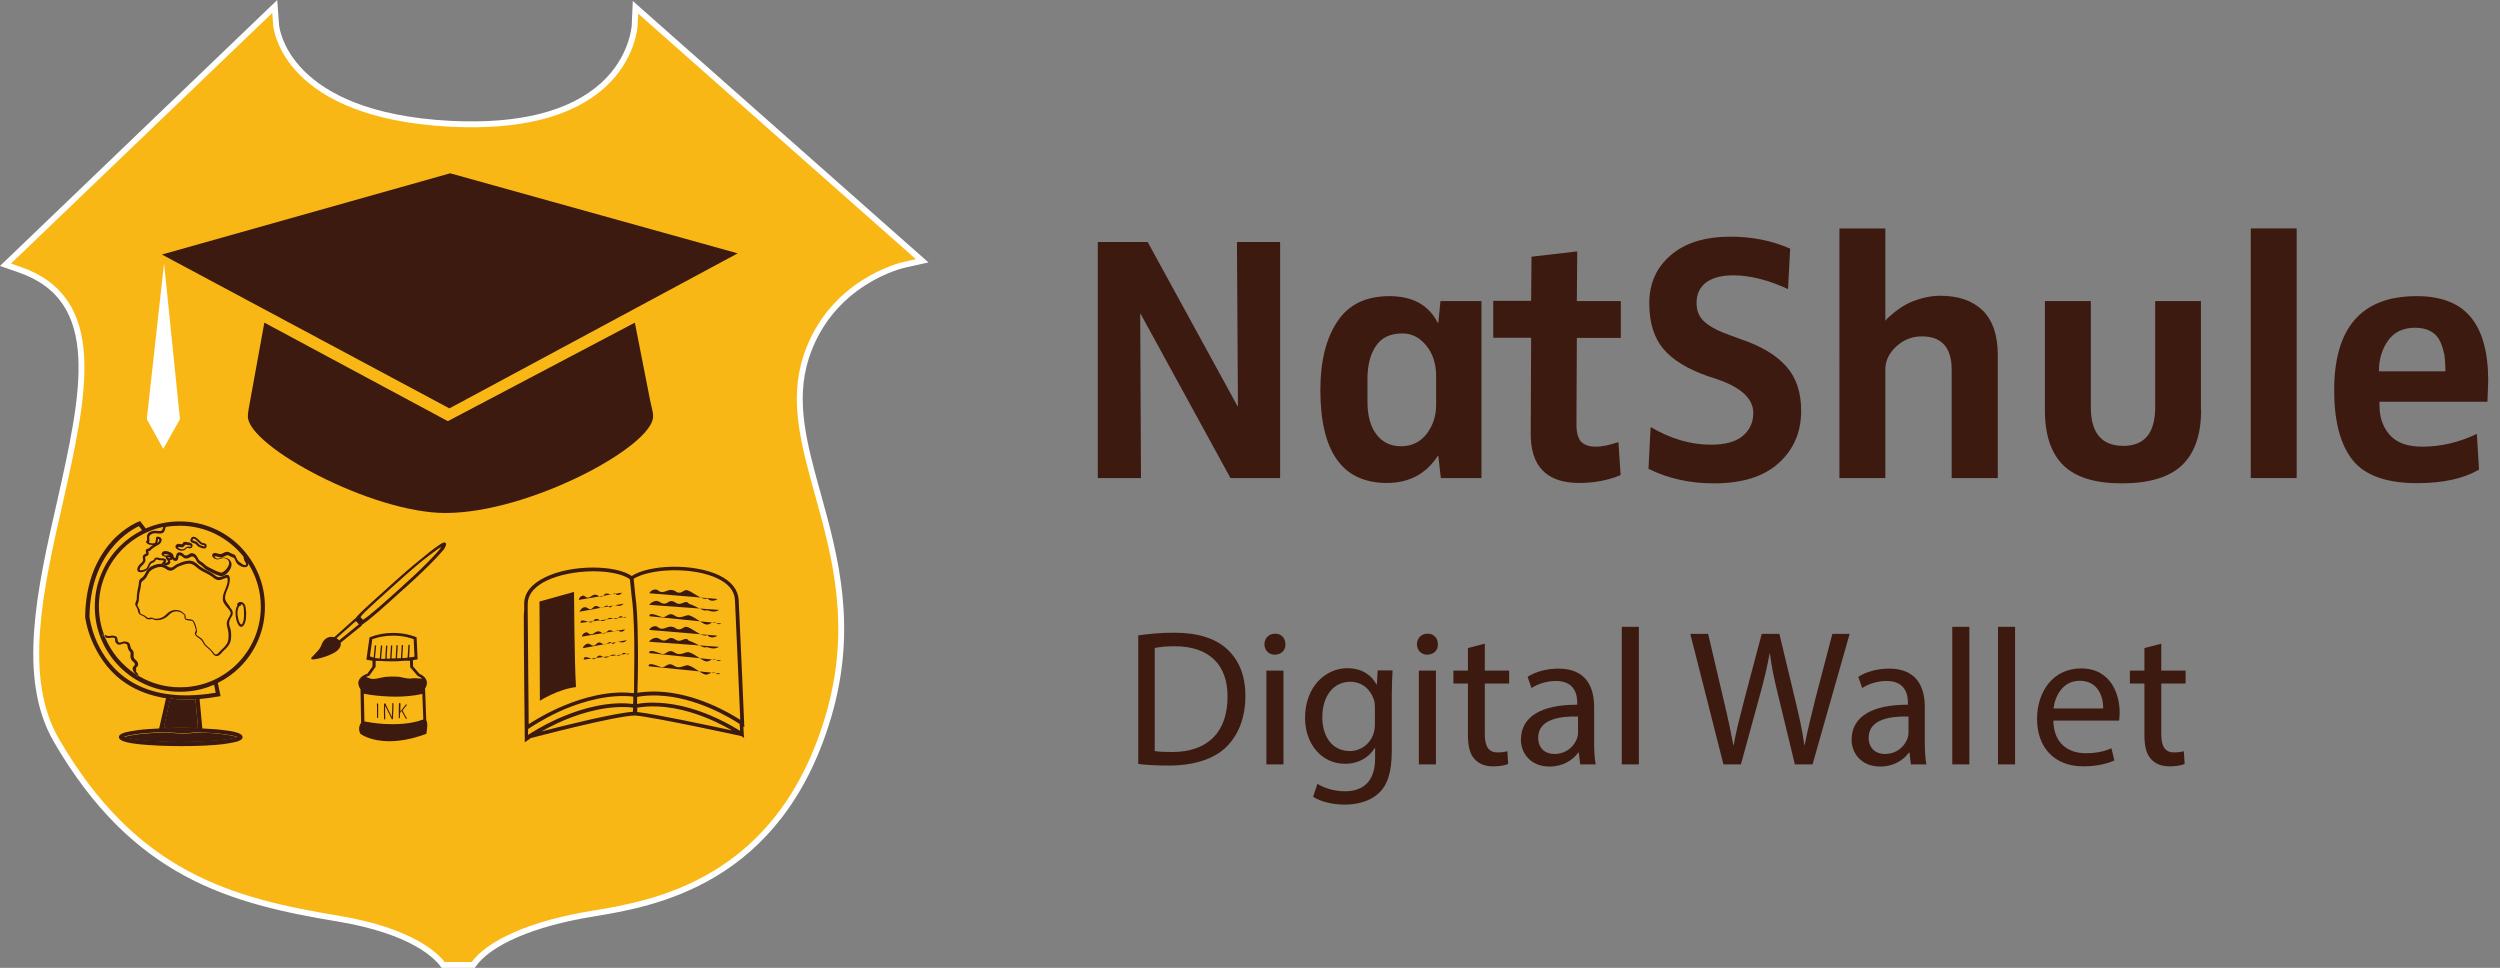 <?xml version="1.0" encoding="utf-8"?>
<!-- Generator: Adobe Illustrator 26.0.0, SVG Export Plug-In . SVG Version: 6.00 Build 0)  -->
<svg version="1.1" id="Layer_1" xmlns="http://www.w3.org/2000/svg" xmlns:xlink="http://www.w3.org/1999/xlink" x="0px" y="0px"
	 viewBox="0 0 1273.9 493.2" style="enable-background:new 0 0 1273.9 493.2;" xml:space="preserve">
<rect x="0" y="0" width="1273.9" height="493.2" fill="#808080" stroke="none"/>
<style type="text/css">
	.st0{fill:#F9B715;stroke:#FFFFFF;stroke-width:3;stroke-miterlimit:10;}
	.st1{fill:#3D1A0F;}
	.st2{fill:#FFFFFF;}
</style>
<path class="st0" d="M410.7,182.2c-7.1,22.2-1,44.3,6.1,69.8c8.8,31.7,18.7,67.7,5.3,113.1c-25.1,84.8-89.4,95.4-120.3,100.5
	c-30.3,4.9-52.6,14.6-60.7,26.1h-15.3c-3.1-4.3-15.2-17.2-53.4-23.6c-55.1-9.1-103.9-22.3-143.7-90.9c-18.5-31.9-8.2-77.3,1.8-121.1
	C43,200.4,53.9,152.4,9.7,137.3l-6.9-2.4L140,3.3l0.7,9.5c0.2,1.8,4.8,46,89.1,50.3c35.1,1.7,61.1-4.9,77.5-19.7
	c15.2-13.8,16.1-30.3,16.1-30.4l0.4-9.3l7,6.2l139.1,123l-8.5,1.9C459.8,135,423.1,143.6,410.7,182.2z"/>
<g>
	<g id="XMLID_26_">
		<path id="XMLID_940_" class="st1" d="M227.1,276.7c-0.1-0.1-0.2-0.1-0.3-0.2c-0.1,0-0.2-0.1-0.3-0.1c-0.4,0-1,0.1-2.7,1.3
			c-1.4,0.9-3.1,2.2-5.3,3.9c-4.4,3.5-10.1,8.2-15.9,13.4c-1.6,1.5-3.2,2.9-4.8,4.3l-0.3,0.3c-4.7,4.2-8.8,7.9-11.7,10.6
			c-3.3,3.1-4.3,4.3-4.6,4.9c-0.2,0-0.3,0.1-0.4,0.2l-10.5,9.4c-0.4-0.1-0.9-0.2-1.3-0.2c-2.2,0-4,1.3-4.9,3.4l-0.1,0.3
			c-1,2.3-1,2.3-3.3,4.8c-0.5,0.5-1.1,1.1-1.8,1.9c-0.1,0.1-0.4,0.3-0.3,0.7c0.1,0.4,0.6,0.4,0.9,0.4h0c2.3,0,10-2.1,12.7-4.8
			c1.2-1.2,1.7-2.5,1.4-3.7l10.6-8.6c0.2-0.2,0.3-0.4,0.3-0.6c3.6-2.2,11.9-9.7,20.7-17.7l1.6-1.4c5.9-5.3,11.3-10.5,15.2-14.6
			c1.9-2,3.3-3.6,4.3-4.8C227.3,278,227.6,277.2,227.1,276.7L227.1,276.7z M182.9,318.1l-10.1,8.2c-0.3-0.4-0.8-0.8-1.3-1.1l9.8-8.7
			c0.1,0.1,0.3,0.2,0.5,0.4C182,317.3,182.6,317.8,182.9,318.1L182.9,318.1z M185,315.8l-1.3-1.3c0.1-0.2,0.4-0.5,0.8-1.1
			c0.7-0.8,1.8-1.9,3.2-3.2c2.8-2.6,6.6-6.1,11.1-10.1l0.1-0.1c1.6-1.4,3.2-2.8,4.8-4.3c5.4-4.9,10.7-9.4,14.9-12.6
			c3.8-2.9,5.5-4,6.3-4.4c-0.5,0.8-1.7,2.4-5,5.8c-3.6,3.8-8.6,8.6-14.1,13.5l-1.5,1.4C196.2,306.7,188.4,313.7,185,315.8L185,315.8
			z"/>
		<g id="XMLID_901_">
			<g>
				<path id="XMLID_00000032626091454251493390000008476338521537985448_" class="st1" d="M131.6,292.3c2.3,5.4,3.4,11,3.4,16.9
					s-1.1,11.5-3.4,16.9c-2.2,5.2-5.3,9.8-9.3,13.8c-3.3,3.3-7.1,6-11.3,8.1l1.4,6.7l-1.1,0.2c-3.3,0.6-6.5,1-9.6,1.3l1.4,15
					c3.9,0.2,7.5,0.4,10.6,0.8c2.8,0.3,5.1,0.7,6.7,1.2c0.9,0.2,1.5,0.5,2,0.8c0.8,0.4,1.2,1,1.2,1.6c0,0.7-0.4,1.2-1.2,1.6
					c-0.5,0.3-1.1,0.5-2,0.8c-1.6,0.4-3.8,0.8-6.7,1.2c-5.8,0.7-13.5,1-21.6,1c-8.2,0-15.8-0.4-21.6-1c-2.8-0.3-5.1-0.7-6.7-1.2
					c-0.9-0.2-1.5-0.5-2-0.8c-0.8-0.4-1.2-1-1.2-1.6c0-0.7,0.4-1.2,1.2-1.6c0.5-0.3,1.1-0.5,2-0.8c1.6-0.4,3.8-0.8,6.7-1.2
					c3.1-0.4,6.7-0.6,10.6-0.8l3.5-15.4c-0.9-0.1-1.9-0.3-2.8-0.5c-7.4-1.5-14-4.3-19.6-8.5c-3.8-2.8-7.1-6.3-9.9-10.3
					c-2.2-3.2-4.1-6.7-5.7-10.5c-2.6-6.4-3.1-11.3-3.2-11.5l0-0.1l0-0.1c0.1-8.7,1.6-16.7,4.4-23.7c2.3-5.6,5.4-10.6,9.3-14.9
					c3.5-3.8,7-6.3,9.3-7.7c2.5-1.5,4.2-2.2,4.3-2.2l0.7-0.3l2.9,3.8c0.1-0.1,0.2-0.1,0.4-0.2c5.4-2.3,11-3.4,16.9-3.4
					s11.5,1.1,16.9,3.4c5.2,2.2,9.8,5.3,13.8,9.3C126.3,282.5,129.4,287.1,131.6,292.3L131.6,292.3z M132.9,309.2
					c0-8.2-2.4-15.8-6.5-22.2c0.1,0.5,0.1,0.9-0.1,1.3c-0.3,0.4-0.9,0.9-2.1,0.7c-0.8-0.1-1.6-0.5-1.9-0.7c-1.4-0.7-2.1-1.8-2.6-3.2
					c-0.2-0.4-0.3-0.7-0.4-0.8c-0.1-0.1-0.2-0.1-0.5-0.2c-0.2,0-0.3-0.1-0.6-0.2c-0.4-0.1-0.7-0.3-1-0.5c-0.5-0.3-0.9-0.5-1.3-0.5
					c-0.4,0-0.9,0.3-1.4,0.5c-0.4,0.2-0.9,0.4-1.3,0.6c-0.7,0.2-1.5-0.1-2.2-0.3c-0.6-0.2-1.2-0.3-1.5-0.2c-0.1,0-0.1,0.1-0.2,0.1
					c0,0.2,0.4,0.6,0.9,0.9c0.7,0.3,1.3,0.1,2-0.1c0.2-0.1,0.5-0.2,0.7-0.2c0.1,0,0.1,0,0.2,0c1.3-0.3,2.8,0.1,3.8,1
					c0.9,0.8,1.3,2,1,3.2c-0.3,1.6-1.7,3.6-3.3,4.6c-0.7,0.4-1.3,0.6-1.9,0.6c-0.2,0-0.4,0-0.6-0.1c-1.8-0.5-3.7-1.5-5.5-2.4
					c-0.4-0.2-0.8-0.4-1.1-0.6c-0.8-0.4-1.3-0.9-1.8-1.4c-0.3-0.3-0.6-0.6-1-0.9c-0.2-0.2-0.4-0.3-0.6-0.4c-0.7-0.4-1.3-0.8-1.8-1.7
					c-0.1-0.2-0.2-0.4-0.3-0.6c-0.4-0.8-0.8-1.5-1.5-1.8c-0.7-0.3-1-0.1-1.5,0.2c-0.2,0.1-0.5,0.3-0.8,0.4c-0.5,0.2-1,0.3-1.4,0.3
					c-0.8,0-1.3-0.4-1.9-0.9c-0.1-0.1-0.2-0.2-0.3-0.3c-0.4-0.3-0.9-0.5-1.2-0.4c-0.1,0-0.3,0.1-0.4,0.4c0,0.1-0.1,0.4-0.1,0.6
					c-0.1,0.6-0.2,1.3-0.8,1.7c-0.4,0.2-0.8,0.2-1.4,0c-0.5-0.2-0.8-0.5-0.9-0.9c-0.1,0.2-0.2,0.4-0.4,0.5c-0.3,0.2-0.6,0.2-1,0.1
					c0.3,0.4,0.6,0.9,0.3,1.5c-0.2,0.5-0.8,0.9-1.6,1.1c-0.2,0.1-0.5,0.1-0.8,0.1c-0.2-0.1-0.4-0.2-0.6-0.3c-0.3-0.1-0.6-0.2-1-0.3
					l-0.3-0.3l0.3-0.4c0.1-0.1,0.2-0.2,0.2-0.3c0.6-0.6,0.6-0.7,0.4-0.9c-0.2-0.1-0.8-0.1-1.1-0.1c-0.3,0-0.5,0-0.7,0
					c-0.3-0.1-0.6-0.1-0.9-0.2c-0.6-0.2-0.9-0.3-1.2-0.1c0,0-0.1,0.2-0.1,0.2c-0.1,0.2-0.2,0.5-0.4,0.7c-0.3,0.3-0.7,0.4-1,0.6
					c-0.2,0.1-0.3,0.1-0.5,0.2c-0.7,0.4-0.9,1-1.2,1.6c-0.1,0.3-0.3,0.7-0.5,1.1c-0.1,0.1-0.2,0.2-0.3,0.3c-0.2,0.2-0.3,0.4-0.5,0.6
					c-0.1,0.1-0.2,0.1-0.3,0.2c-0.7,0.4-2.9,1.4-4.1,0.6c-0.3-0.2-0.7-0.6-0.5-1.6c0.2-1.2,1-1.9,1.7-2.6c0.8-0.7,1.3-1.2,1.2-2
					c0-0.3-0.1-0.5-0.1-0.7c-0.2-0.9-0.1-1.3,0.9-2c0.2-0.2,0.4-0.2,0.6-0.3c0,0,0.1,0,0.1,0c0,0,0-0.1,0.1-0.2
					c0-0.1-0.1-0.3-0.1-0.5c-0.1-0.3-0.2-0.6-0.1-1c0.2-0.6,0.7-0.8,1.1-0.8c0.1,0,0.2-0.1,0.3-0.1c0.1-0.1,0.2-0.1,0.3-0.2
					c0.1-0.1,0.2-0.2,0.3-0.3c0.5-0.5,1.1-0.9,1.7-1.3c-1.3,0.1-3.1-0.3-3.5-1.4l-0.2-0.5l0.5-0.2c0.2-0.1,0.1-0.9,0.1-1.3
					c0-0.6-0.1-1.2,0.1-1.7c0.4-1.1,1.5-1.8,3-2.1c0.6-0.1,1.3,0,2,0c0.9,0.1,1.8,0.2,2.3-0.1c0.4-0.2,0.6-0.9,0.8-1.5
					c0-0.1,0.1-0.2,0.1-0.4c-18.7,3.9-32.8,20.5-32.8,40.4c0,5.1,0.9,10,2.6,14.5c-0.3,0-0.6,0-0.9,0.1l0.3,1c0.4-0.1,0.6,0,1,0.2
					c0,0,0,0,0.1,0c3.2,7.7,8.7,14.3,15.6,18.8c0.2,0.4,0.4,0.7,0.4,1.3l1.1,0c0-0.1,0-0.3,0-0.4c6.2,3.7,13.3,5.8,21,5.8
					C114.4,350.4,132.9,331.9,132.9,309.2L132.9,309.2z M125.4,287.7c0.2-0.3-0.3-1.1-0.6-1.6c-0.2-0.3-0.4-0.7-0.4-0.9
					c-0.2-0.5-0.3-1-0.3-1.5c-7.6-9.6-19.3-15.8-32.4-15.8c-2.5,0-4.9,0.2-7.2,0.6c-0.1,0.3-0.2,0.6-0.3,0.9
					c-0.2,0.8-0.5,1.8-1.3,2.2c-0.8,0.4-1.9,0.3-2.9,0.2c-0.7-0.1-1.3-0.1-1.7,0c-0.5,0.1-1.7,0.4-2.2,1.5c-0.1,0.2-0.1,0.8,0,1.2
					c0,0.6,0.1,1.4-0.2,1.9c0.2,0.1,0.5,0.3,1,0.4c0.8,0.2,1.4,0.1,1.7,0c0.6-0.2,0.7-0.7,0.8-1.6c0-0.4,0.1-0.8,0.2-1.3l0.1-0.3
					l0.3-0.1c0.8-0.1,1.5,0.1,2,0.6c0.4,0.5,0.5,1.2,0.2,1.9c-0.4,1-1.3,1.5-2,1.9c-0.2,0.1-0.4,0.2-0.6,0.3c-1,0.6-1.7,1.1-2.4,1.7
					c-0.1,0.1-0.1,0.1-0.2,0.2c-0.1,0.1-0.2,0.3-0.5,0.5c-0.2,0.2-0.5,0.2-0.7,0.3c-0.2,0-0.2,0.1-0.3,0.1c0,0.1,0.1,0.2,0.1,0.3
					c0.1,0.3,0.3,0.7,0.1,1.1c-0.2,0.6-0.5,0.8-0.9,0.9c-0.1,0-0.2,0.1-0.3,0.1c-0.4,0.2-0.5,0.4-0.5,0.4c0,0.1,0,0.3,0,0.5
					c0,0.2,0.1,0.5,0.1,0.8c0.1,1.4-0.8,2.2-1.5,2.9c-0.6,0.6-1.2,1.1-1.4,2c-0.1,0.3,0,0.4,0.1,0.5c0.2,0.1,0.6,0.2,1.3,0
					c0.6-0.2,1.3-0.4,1.6-0.6c0.7-0.4,0.9-1,1.2-1.7c0.3-0.7,0.6-1.6,1.6-2.2c0.2-0.1,0.4-0.2,0.6-0.3c0.3-0.1,0.5-0.2,0.7-0.3
					c0,0,0.1-0.2,0.2-0.3c0.1-0.2,0.2-0.5,0.4-0.7c0.7-0.5,1.5-0.3,2.2-0.1c0.3,0.1,0.5,0.2,0.8,0.2c0.1,0,0.3,0,0.5,0
					c0.7,0,1.4,0,1.9,0.4c0.4,0.4,0.5,0.9,0.2,1.4c-0.1,0.2-0.2,0.4-0.4,0.5c0.2,0,0.4,0,0.7-0.1c0.5-0.1,0.7-0.3,0.8-0.5
					c0.1-0.2-0.1-0.4-0.4-0.8c-0.3-0.3-0.6-0.7-0.7-1.1l-0.1-0.6c-0.6-0.1-1.7-0.3-2-1.1c-0.1-0.3-0.1-0.8,0.5-1.4
					c0.7-0.6,2-0.4,2.7-0.2c1,0.3,1.9,0.7,2.3,1.2c0.4,0.4,0.5,0.9,0.6,1.3c0.1,0.5,0.2,0.7,0.4,0.7c0.3,0.1,0.4,0.1,0.5,0.1
					c0.1-0.1,0.2-0.6,0.3-0.9c0-0.3,0.1-0.5,0.2-0.8c0.3-0.7,0.7-1,1.1-1.1c0.8-0.2,1.7,0.2,2.2,0.6c0.1,0.1,0.2,0.2,0.3,0.3
					c0.8,0.7,1,0.9,2.1,0.4c0.3-0.1,0.5-0.2,0.7-0.4c0.6-0.4,1.3-0.8,2.5-0.3c1,0.4,1.5,1.4,2,2.2c0.1,0.2,0.2,0.4,0.3,0.6
					c0.4,0.7,0.8,1,1.5,1.4c0.2,0.1,0.4,0.3,0.6,0.4c0.4,0.3,0.8,0.6,1.1,0.9c0.5,0.4,0.9,0.9,1.6,1.2c0.4,0.2,0.7,0.4,1.1,0.6
					c1.7,0.9,3.6,1.8,5.2,2.3c0.6,0.2,1.3-0.1,1.7-0.4c1.4-0.9,2.6-2.7,2.8-3.9c0.2-0.8-0.1-1.6-0.7-2.2c-0.8-0.7-1.9-1-2.9-0.7
					c-0.2,0.1-0.4,0.1-0.7,0.2c-0.9,0.3-1.7,0.6-2.8,0.1c-0.6-0.3-1.5-1-1.5-1.8c0-0.3,0.1-0.8,0.8-1.1c0.7-0.3,1.4-0.1,2.2,0.2
					c0.6,0.2,1.2,0.3,1.6,0.2c0.3-0.1,0.7-0.3,1.1-0.5c0.6-0.3,1.1-0.6,1.8-0.6c0.8,0,1.4,0.3,1.9,0.6c0.3,0.2,0.6,0.3,0.8,0.4
					c0.2,0.1,0.4,0.1,0.5,0.2c0.9,0.2,1.1,0.4,1.6,1.7c0.5,1.2,1,2.1,2.1,2.6C123.6,287.8,125,288.2,125.4,287.7L125.4,287.7z
					 M120.9,375.5c-1-0.4-3.2-1-8.6-1.6c-3.5-0.4-7.7-0.6-12.2-0.8c-2,0.3-4.3,0.5-6.8,0.5c-1.4,0-2.8-0.1-4.3-0.2
					c-1.5-0.1-2.9-0.2-4-0.4c-4.8,0.1-9.3,0.4-13.1,0.8c-5.3,0.6-7.6,1.2-8.6,1.6c1,0.4,3.2,1,8.6,1.6c5.6,0.6,12.7,0.9,20.2,0.9
					c7.5,0,14.7-0.3,20.2-0.9C117.6,376.5,119.9,375.9,120.9,375.5L120.9,375.5z M109.9,353l-0.8-4.1c-0.2,0.1-0.4,0.2-0.5,0.2
					c-5.3,2.3-11,3.4-16.9,3.4c-5.9,0-11.5-1.1-16.9-3.4c-5.2-2.2-9.8-5.3-13.8-9.3c-4-4-7.1-8.6-9.3-13.8c-2.3-5.4-3.4-11-3.4-16.9
					s1.1-11.5,3.4-16.9c2.2-5.2,5.3-9.8,9.3-13.8c3.4-3.4,7.2-6.1,11.4-8.2l-1.6-2.1c-0.7,0.3-1.8,0.9-3.3,1.8
					c-2.2,1.4-5.5,3.7-8.8,7.4c-5.9,6.4-12.9,18-13.1,37c0.1,0.6,0.7,5.2,3,11c2.3,5.7,6.7,13.7,14.9,19.8
					C74.9,353.6,90.5,356.2,109.9,353L109.9,353z M100.9,370.8l-1.3-14.5c-1.6,0.1-3.3,0.1-4.8,0.1c-2.8,0-5.4-0.1-8-0.4l-3.3,14.8
					c0.4,0.1,1,0.1,1.7,0.2c2.3-0.1,4.6-0.1,7-0.1c2.7,0,5.3,0,7.8,0.1C100.3,371,100.6,370.9,100.9,370.8L100.9,370.8z M86.7,284.3
					c0-0.1,0-0.2,0-0.2c0,0-0.1-0.1-0.4-0.1c-0.3,0-0.6,0-0.9,0.1c-0.1,0-0.1,0-0.2,0c0.2,0,0.3,0.1,0.5,0.2
					c0.2,0.1,0.8,0.2,0.9,0.2C86.7,284.4,86.7,284.4,86.7,284.3L86.7,284.3z M85.3,283c0.4-0.1,0.8-0.1,1.1-0.1
					c-0.3-0.1-0.7-0.3-1.1-0.4c-0.9-0.2-1.5-0.2-1.7,0c-0.1,0.1-0.2,0.2-0.2,0.2c0.1,0.1,0.7,0.4,1.2,0.4
					C84.8,283.1,85,283,85.3,283L85.3,283z M81.1,275.7c0.1-0.3,0.1-0.6,0-0.8c-0.1-0.2-0.4-0.2-0.6-0.3c0,0.2-0.1,0.5-0.1,0.7
					c0,0.5-0.1,1-0.3,1.5C80.5,276.5,80.9,276.1,81.1,275.7z"/>
				<path id="XMLID_00000145055322196427071420000006176237845257389184_" class="st1" d="M125.4,311.5c0.1,1.4,0.2,6.2-1.7,7.6
					c-0.3,0.2-0.5,0.3-0.8,0.3c-0.3,0-0.6-0.1-0.8-0.3c-1.6-1.2-2.6-6.2-1.8-9.1c0.2-0.6,0.4-1.1,0.8-1.5l-0.4-0.1
					c0.2-0.8,0.6-1.4,1.3-1.6c0.8-0.2,1.7,0,2.3,0.7c0.9,0.9,1,2.5,1,3.7C125.4,311.3,125.4,311.4,125.4,311.5L125.4,311.5z
					 M123.1,318.2c1.1-0.8,1.4-4,1.2-6.7c0-0.1,0-0.2,0-0.3c-0.1-1-0.1-2.4-0.7-3c-0.2-0.2-0.4-0.3-0.7-0.4l0,0.7
					c-0.8,0-1.3,0.6-1.6,1.7c-0.4,1.2-0.4,3,0,4.7c0.3,1.8,1,2.9,1.4,3.2C122.9,318.3,123,318.3,123.1,318.2L123.1,318.2z"/>
				<path id="XMLID_00000133509123584701813660000001990109395577217434_" class="st1" d="M112.3,374c5.3,0.6,7.6,1.2,8.6,1.6
					c-1,0.4-3.2,1-8.6,1.6c-5.6,0.6-12.7,0.9-20.2,0.9s-14.7-0.3-20.2-0.9c-5.3-0.6-7.6-1.2-8.6-1.6c1-0.4,3.2-1,8.6-1.6
					c3.7-0.4,8.2-0.7,13.1-0.8c1.1,0.1,2.5,0.3,4,0.4c1.5,0.1,3,0.2,4.3,0.2c2.5,0,4.8-0.2,6.8-0.5
					C104.6,373.3,108.8,373.6,112.3,374L112.3,374z"/>
				<path id="XMLID_00000109727319821865926330000009682403981887722895_" class="st1" d="M117.7,310.1c1.6,2,0.8,3.4,0,4.7
					c-0.3,0.5-0.6,1.1-0.8,1.7c-0.3,1.1-0.1,2.1,0.3,3.2c0.2,0.7,0.4,1.3,0.5,2.1c0.3,2.9,0,5.2-1,6.7c-0.7,1.1-1.7,2.2-2.6,2.9
					c-0.3,0.3-0.6,0.6-0.9,1c-0.4,0.5-0.8,0.9-1.3,1.3c-0.5,0.4-1,0.6-1.5,0.6c-1.1,0-1.8-0.9-2.4-1.8c-0.2-0.3-0.4-0.6-0.6-0.8
					c-0.4-0.5-0.9-0.9-1.4-1.3c-0.8-0.7-1.6-1.4-2.2-2.3c-0.2-0.2-0.3-0.5-0.4-0.7c-0.3-0.6-0.6-1-1.1-1.5c-0.2-0.2-0.6-0.4-0.9-0.7
					c-0.9-0.6-2-1.3-2.1-2.3c-0.1-0.4,0.1-0.8,0.3-1.1c0.1-0.1,0.2-0.3,0.2-0.4c0-0.2-0.1-0.6-0.1-0.9c0-0.1,0-0.2-0.1-0.2
					c-0.2-1-0.5-1.8-0.9-2.7c-0.4-1-0.4-1.1-1.3-1.3c-0.2,0-0.4,0-0.7-0.1c-0.9-0.1-2.1-0.1-2.5-0.9c-0.3-0.5-0.2-0.9-0.2-1.2
					c0-0.3,0.1-0.5-0.2-0.8c-0.5-0.5-1.4-1.2-2-1.4c-0.6-0.2-1.3-0.4-1.9-0.4c-1.4,0-2.7,0.6-4,2c-1.5,1.6-3.7,2.5-5.9,2.5
					c-0.4,0-0.7,0-1.1-0.1c-0.3,0-0.6-0.2-0.8-0.3c-0.2-0.1-0.4-0.2-0.6-0.2c0,0,0,0-0.1,0c-0.2,0-0.4,0.1-0.6,0.1
					c-0.3,0.1-0.6,0.1-0.9,0.1c-0.1,0-0.2,0-0.3,0c-0.7-0.1-1.2-0.5-1.7-1c-0.3-0.3-0.6-0.5-1-0.7c-0.2-0.1-0.5-0.2-0.7-0.3
					c-0.8-0.3-1.5-0.6-1.8-1.9c-0.2-0.9-0.3-1.4-0.8-2.3l-0.1-0.1c-0.7-1.1-0.8-1.5-0.2-2.9c0.4-0.8,0.4-1.1,0.4-2.1
					c0-1.5,0.3-2.8,0.5-4.1c0.1-0.6,0.3-1.2,0.4-1.8c0-0.2,0.1-0.5,0.1-0.8c0-0.6,0.1-1.3,0.3-1.9c0.3-0.6,0.8-1,1.3-1.3
					c0.2-0.2,0.4-0.3,0.6-0.5c0.5-0.5,0.9-1.2,1.3-2c0.3-0.5,0.5-1,0.9-1.5c0.3-0.3,0.6-0.6,0.8-0.9c1.4-1.3,3.9-2.2,5.9-2.2
					c0.3,0,0.7,0,1,0.1l0.1,0.1c0.3,0.3,0.9,0.5,1.4,0.5c0.2,0.1,0.5,0.3,0.7,0.4c0.7,0.4,1.3,0.8,1.9,0.8c0.1,0,0.2,0,0.4,0
					c0.6-0.1,1.1-0.5,1.6-0.9c0.5-0.3,0.9-0.7,1.5-0.9c0.2-0.1,0.5-0.2,0.7-0.3c1.6-0.7,3.3-1.3,5.1-1.4c0.1,0,0.2,0,0.3,0
					c2,0,3.2,1,4.4,2.1c0.3,0.3,0.7,0.6,1,0.8c1.1,0.8,2.2,1.4,3.4,2c1.4,0.7,2.8,1.4,4.1,2.5c0.9,0.7,1.5,1,2.2,1
					c0.6,0,1.4-0.3,2.4-0.7c0.1,0,0.2-0.1,0.3-0.1c0.5-0.2,0.9-0.4,1.4-0.4c0.5,0,1.1,0.2,1.3,1.3c0.3,1.2,0,2.6-0.3,3.8
					c-0.2,0.9-0.6,1.7-0.9,2.5c-0.6,1.4-1.1,2.7-1.1,4.2c0,1.5,1.2,2.8,2.2,4.1C117.1,309.4,117.4,309.8,117.7,310.1L117.7,310.1z
					 M116.8,314.3c0.7-1.3,1.2-2.1,0-3.5c-0.3-0.3-0.5-0.6-0.8-1c-1.1-1.3-2.5-2.8-2.5-4.7c0-1.8,0.6-3.2,1.2-4.6
					c0.3-0.8,0.6-1.5,0.9-2.4c0.3-1,0.6-2.3,0.3-3.3c-0.1-0.4-0.2-0.4-0.3-0.4c-0.2,0-0.6,0.1-1,0.3c-0.1,0-0.2,0.1-0.3,0.1
					c-1.2,0.5-2,0.8-2.8,0.8c-0.9,0-1.8-0.4-2.9-1.3c-1.2-1-2.5-1.7-3.9-2.4c-1.2-0.6-2.5-1.2-3.6-2.1c-0.4-0.3-0.7-0.6-1-0.8
					c-1.2-1-2.2-1.8-3.8-1.8c-0.1,0-0.1,0-0.2,0c-1.6,0.1-3.2,0.7-4.7,1.3c-0.2,0.1-0.5,0.2-0.7,0.3c-0.4,0.2-0.8,0.5-1.2,0.8
					c-0.6,0.4-1.2,0.9-2,1.1c-0.2,0-0.4,0.1-0.6,0.1c-1,0-1.8-0.5-2.5-1c-0.4-0.2-0.7-0.5-1.1-0.6c-0.4-0.2-0.9-0.3-1.5-0.3
					c-1.9,0-4.2,1-5.4,2.2c-0.5,0.5-0.8,1.2-1.2,1.9c-0.4,0.8-0.8,1.6-1.5,2.2c-0.2,0.2-0.5,0.4-0.7,0.6c-0.4,0.3-0.7,0.5-0.9,0.9
					c-0.2,0.4-0.2,1-0.3,1.5c0,0.3,0,0.6-0.1,0.9c-0.1,0.6-0.2,1.3-0.4,1.9c-0.3,1.3-0.5,2.5-0.5,3.9c0,1.1-0.1,1.6-0.5,2.5
					c-0.2,0.5-0.3,0.8-0.3,1c0,0.2,0.2,0.5,0.4,0.9l0.1,0.1c0.6,1,0.8,1.7,0.9,2.6c0.1,0.8,0.3,0.9,1.1,1.1c0.2,0.1,0.5,0.2,0.7,0.3
					c0.5,0.2,0.9,0.5,1.2,0.8c0.4,0.3,0.8,0.6,1.2,0.7c0,0,0.1,0,0.1,0c0.2,0,0.4-0.1,0.6-0.1c0.3-0.1,0.5-0.1,0.8-0.1
					c0.1,0,0.1,0,0.2,0c0.3,0,0.6,0.2,0.9,0.3c0.2,0.1,0.4,0.2,0.5,0.2c0.3,0,0.6,0.1,0.9,0.1c1.9,0,3.8-0.8,5.1-2.2
					c1.5-1.6,3.1-2.3,4.8-2.3c0.7,0,1.5,0.1,2.2,0.4c0.8,0.3,1.8,1.1,2.4,1.7c0.6,0.6,0.6,1.3,0.5,1.7c0,0.3,0,0.4,0,0.5
					c0.2,0.3,1.2,0.3,1.7,0.4c0.3,0,0.6,0,0.9,0.1c1.4,0.3,1.6,0.8,2.1,1.9c0.4,0.9,0.7,1.8,0.9,2.9c0,0.1,0,0.1,0,0.2
					c0.1,0.5,0.2,0.9,0.2,1.3c0,0.3-0.2,0.5-0.3,0.7c-0.1,0.2-0.2,0.3-0.2,0.4c0.1,0.5,0.9,1.1,1.7,1.6c0.4,0.3,0.8,0.5,1.1,0.8
					c0.6,0.5,0.9,1.1,1.2,1.7c0.1,0.2,0.3,0.4,0.4,0.7c0.5,0.8,1.2,1.4,2,2.1c0.5,0.4,1,0.9,1.5,1.4c0.2,0.3,0.5,0.6,0.7,0.9
					c0.5,0.7,1,1.3,1.5,1.3c0.3,0,0.6-0.1,0.9-0.4c0.4-0.3,0.7-0.7,1.1-1.1c0.3-0.4,0.7-0.8,1.1-1.1c0.8-0.7,1.7-1.7,2.4-2.7
					c0.9-1.3,1.1-3.3,0.9-6c-0.1-0.7-0.3-1.3-0.4-1.9c-0.3-1.2-0.7-2.4-0.3-3.8C116.1,315.5,116.5,314.8,116.8,314.3L116.8,314.3z"
					/>
				<path id="XMLID_00000018204853619209515580000009061846673100939666_" class="st1" d="M104.6,277c0.5,0.3,0.8,0.8,0.7,1.3
					c-0.1,0.7-0.5,1.2-1.2,1.2c-0.4,0-0.8-0.1-1.1-0.2c-0.1,0-0.1,0-0.1,0l0,0c-0.8-0.3-1.6-0.5-2.3-1.2c-0.1-0.1-0.3-0.3-0.4-0.4
					c-0.3-0.4-0.5-0.6-1.1-0.8c-0.1,0-0.3-0.1-0.4-0.1c-0.6-0.2-1.3-0.4-1.6-1c-0.2-0.4-0.1-0.8,0.2-1.4c0.4-0.8,1-0.9,1.4-0.9
					c1,0,2,1,2.9,1.9c0.6,0.5,1.2,1.2,1.5,1.2c0.1,0,0.2,0,0.3,0.1C103.8,276.7,104.3,276.8,104.6,277L104.6,277z M104.3,278.2
					c0-0.2-0.1-0.4-1-0.5c-0.1,0-0.2-0.1-0.4-0.1c-0.6-0.2-1.3-0.8-2-1.5c-0.7-0.7-1.6-1.6-2.2-1.6c-0.1,0-0.2,0-0.5,0.4
					c-0.1,0.3-0.2,0.4-0.1,0.4c0.1,0.1,0.6,0.3,0.9,0.4c0.1,0,0.3,0.1,0.4,0.1c0.9,0.3,1.2,0.6,1.6,1.1c0.1,0.1,0.2,0.2,0.3,0.4
					c0.5,0.5,1.1,0.7,1.9,0.9l0,0c0,0,0.1,0,0.2,0.1c0.2,0.1,0.5,0.2,0.7,0.2c0,0,0.1,0,0.1,0C104.2,278.4,104.2,278.3,104.3,278.2
					L104.3,278.2z"/>
				<path id="XMLID_00000171698031239523811790000013473080714670820753_" class="st1" d="M99.6,356.3l1.3,14.5
					c-0.3,0.1-0.7,0.1-1,0.2c-2.5-0.1-5.2-0.1-7.8-0.1c-2.4,0-4.8,0-7,0.1c-0.7-0.1-1.2-0.2-1.7-0.2l3.3-14.8c2.6,0.3,5.3,0.4,8,0.4
					C96.3,356.5,98,356.4,99.6,356.3L99.6,356.3z"/>
				<path id="XMLID_00000031192283467416573960000013587101417372971681_" class="st1" d="M97.9,277.2c0.2,0.3,0.3,0.7,0.2,1.1
					c-0.2,0.7-0.6,1.1-1.3,1.1c-0.2,0-0.4,0-0.6-0.1c-0.2,0-0.4-0.1-0.5-0.1c0,0-0.1,0-0.1,0c-0.4,0-0.5,0.1-0.7,0.4
					c-0.2,0.2-0.4,0.4-0.7,0.6c-0.5,0.3-1,0.4-1.6,0.4c-0.7,0-1.4-0.2-1.9-0.5c-0.4-0.2-1.2-0.7-1.3-1.4c0-0.3,0-0.6,0.4-1.1
					c0.3-0.3,0.7-0.5,1.1-0.5c0.3,0,0.6,0.1,0.9,0.1c0.2,0.1,0.5,0.1,0.7,0.1c0.2,0,0.3,0,0.4-0.1c0.1-0.1,0.1-0.1,0.2-0.3
					c0.1-0.3,0.3-0.7,1.1-0.8c0.1,0,0.2,0,0.3,0c0.4,0,0.7,0.1,1.1,0.2c0.2,0.1,0.4,0.1,0.6,0.1c0.1,0,0.2,0,0.3,0
					C96.8,276.7,97.5,276.7,97.9,277.2L97.9,277.2z M97.1,278.1c0-0.2,0-0.2,0-0.2c-0.1-0.1-0.6-0.1-0.8-0.1c-0.1,0-0.2,0-0.3,0
					c-0.2,0-0.5-0.1-0.7-0.1c-0.3-0.1-0.6-0.1-0.8-0.1c0,0-0.1,0-0.1,0c-0.2,0-0.2,0.1-0.2,0.1c0,0,0,0.1,0,0.1
					c-0.1,0.2-0.2,0.4-0.5,0.7c-0.3,0.3-0.7,0.4-1.1,0.4c-0.3,0-0.7-0.1-0.9-0.1c-0.2-0.1-0.5-0.1-0.6-0.1c-0.2,0-0.3,0-0.3,0.1
					c-0.1,0.1-0.1,0.1-0.1,0.2c0,0.1,0.1,0.2,0.8,0.6c0.4,0.2,0.9,0.3,1.4,0.3c0.4,0,0.8-0.1,1.1-0.3c0.2-0.1,0.3-0.3,0.5-0.4
					c0.2-0.3,0.6-0.6,1.4-0.7c0.1,0,0.1,0,0.2,0c0.2,0,0.5,0,0.7,0.1c0.2,0,0.3,0.1,0.5,0.1C97,278.4,97,278.4,97.1,278.1z"/>
				<path id="XMLID_00000053531129534513796870000008789479492724280507_" class="st1" d="M83.7,287.9c0.2,0.1,0.4,0.2,0.6,0.3
					c-0.6,0-1.1-0.1-1.4-0.5l-0.1-0.1C83.1,287.7,83.4,287.8,83.7,287.9z"/>
				<path id="XMLID_00000152970607239368881160000014735301250244436106_" class="st1" d="M75.9,289.8c-0.2,0.3-0.4,0.6-0.8,0.9
					c0.2-0.2,0.3-0.4,0.5-0.6C75.7,290,75.8,289.9,75.9,289.8z"/>
				<path id="XMLID_00000116940487045993752580000016025482457157300148_" class="st1" d="M70.6,345l-1.1,0c0-0.6-0.2-1-0.4-1.3
					c0.5,0.3,1,0.6,1.5,0.9C70.6,344.8,70.6,344.9,70.6,345L70.6,345z"/>
				<path id="XMLID_00000044155502387001033420000005469023140541895600_" class="st1" d="M69.6,342.5c0.4,0.5,0.9,1.1,1.1,2.1
					c-0.5-0.3-1-0.6-1.5-0.9c-0.1-0.2-0.3-0.3-0.4-0.5c-0.3-0.4-0.6-0.8-0.9-1.3c-0.7-1.5-0.1-2.1,0.4-2.6c0.3-0.3,0.5-0.5,0.4-1
					c-0.1-0.4-0.4-0.7-0.8-1.1c-0.6-0.5-1.3-1.2-1.4-2.4c-0.1-0.4,0-0.8,0-1.1c0.1-0.4,0.1-0.7,0-1.1c-0.1-0.3-0.3-0.5-0.5-0.8
					c-0.3-0.3-0.6-0.7-0.7-1.2c-0.2-0.4-0.2-0.8-0.3-1.2c-0.2-1-0.2-1.3-1.6-1.5c-0.4,0-0.9,0.1-1.3,0.3c-0.8,0.3-2,0.7-2.9-0.5
					c-0.6-0.7-0.6-1.4-0.6-1.9c0-0.3,0-0.5-0.1-0.6c-0.1-0.1-0.3-0.2-1.1-0.3c-0.3,0-0.7,0-1.1,0.1c-0.5,0.1-0.9,0.2-1.4,0.1
					c-0.5,0-0.8-0.2-1.1-0.3c-0.2-0.4-0.3-0.9-0.5-1.3c0.3,0,0.6,0.2,0.9,0.3c0.3,0.1,0.5,0.2,0.9,0.3c0.3,0,0.7,0,1.1-0.1
					c0.5-0.1,1-0.2,1.5-0.1c0.9,0.1,1.4,0.3,1.8,0.7c0.3,0.4,0.3,0.8,0.4,1.2c0,0.4,0,0.8,0.4,1.3c0.4,0.5,0.8,0.4,1.7,0.1
					c0.5-0.2,1.1-0.4,1.8-0.3c2.2,0.2,2.4,1.3,2.6,2.3c0.1,0.3,0.1,0.7,0.3,1c0.1,0.3,0.3,0.6,0.6,0.8c0.3,0.3,0.6,0.7,0.7,1.1
					c0.2,0.7,0.1,1.2,0.1,1.6c0,0.3-0.1,0.6,0,0.9c0.1,0.8,0.6,1.3,1.1,1.7c0.5,0.4,0.9,0.9,1.1,1.6c0.3,1.1-0.2,1.6-0.6,2
					c-0.4,0.4-0.6,0.6-0.2,1.4C69,341.9,69.3,342.2,69.6,342.5L69.6,342.5z"/>
				<path id="XMLID_00000138575228210725948470000009010406846622344067_" class="st1" d="M53.5,324.9
					C53.5,324.9,53.5,324.9,53.5,324.9c-0.5-0.2-0.7-0.3-1.1-0.2l-0.3-1c0.3-0.1,0.6-0.1,0.9-0.1C53.2,324.1,53.3,324.5,53.5,324.9
					L53.5,324.9z"/>
			</g>
		</g>
		<g id="XMLID_890_">
			<g>
				<g id="XMLID_00000021080061761933061440000001982409104561978790_">
					<path id="XMLID_00000010991914478007181490000005995635337709025699_" class="st1" d="M192.7,358.7c0,0.2,0,0.6,0,1
						c0,0.5,0,0.8,0,1.1c0,0.4,0,0.9,0,1.5c0,0.7,0,1.3,0,1.8c0,0.5,0,1.1,0,1.5c0,0.1,0,0.2-0.1,0.2c0,0.1-0.1,0.1-0.2,0.1
						c-0.1,0-0.1,0-0.2-0.1c0-0.1-0.1-0.1-0.1-0.2c0-0.5,0-1,0-1.5c0-0.5,0-1.1,0-1.8c0-0.7,0-1.2,0-1.5c0-0.2,0-0.6,0-1
						c0-0.6-0.1-0.9-0.1-1.1c0-0.1,0-0.2,0.1-0.2c0-0.1,0.1-0.1,0.2-0.1c0.1,0,0.1,0,0.2,0.1S192.7,358.7,192.7,358.7L192.7,358.7z"
						/>
					<path id="XMLID_00000020373825677693919280000000854641656540656315_" class="st1" d="M196.3,358.3c0.8,1.8,1.7,3.7,2.8,5.8
						c0.1,0.2,0.3,0.5,0.5,1.1l0.1,0.3c0,0,0-0.1,0-0.1c0,0,0-0.4,0-1c0-0.2,0-1,0.1-2.5c0.1-1.5,0.1-2.7,0.1-3.4
						c0-0.1,0-0.2,0.1-0.2c0-0.1,0.1-0.1,0.2-0.1c0.1,0,0.1,0,0.2,0.1c0,0.1,0.1,0.1,0.1,0.2c0,0.6,0,1.2,0,1.9
						c0,0.7-0.1,1.4-0.1,2.2c0,0.8-0.1,1.4-0.1,1.9c0,0.7,0,1,0,1c0,0.3,0,0.5-0.1,0.6c0,0.1,0,0.2-0.1,0.3
						c-0.1,0.2-0.2,0.2-0.3,0.2c0,0-0.1,0-0.1,0l0,0l0,0l0,0l0,0l0-0.1l-0.1-0.2l-0.3-0.5c-0.3-0.6-0.5-1-0.5-1.1
						c-0.9-1.7-1.8-3.5-2.5-5.1c-0.1,2.2-0.1,4.4,0,6.7c0,0.1,0,0.2-0.1,0.2c0,0.1-0.1,0.1-0.2,0.1c-0.1,0-0.1,0-0.2-0.1
						c0-0.1-0.1-0.1-0.1-0.2c-0.1-2.6-0.1-5.1,0-7.5c0-0.1,0-0.2,0.1-0.2c0,0,0-0.1,0.1-0.1c0,0,0.1-0.1,0.2,0
						C196.2,358.2,196.3,358.3,196.3,358.3L196.3,358.3z"/>
					<path id="XMLID_00000010285927651200034520000015662597896026790052_" class="st1" d="M204.1,358.6c-0.1,1-0.1,2.2-0.1,3.6v0.4
						c0.1-0.1,0.2-0.3,0.3-0.4l0.4-0.5l0.3-0.4l1.8-2.3c0-0.1,0.1-0.1,0.2-0.1c0.1,0,0.1,0,0.2,0.1c0,0.1,0.1,0.1,0.1,0.2
						c0,0.1,0,0.2-0.1,0.2l-1.9,2.4l-0.2,0.2c0.1,0.2,0.4,0.8,0.9,1.7c0.5,0.9,0.9,1.7,1.2,2.1c0,0.1,0.1,0.1,0.1,0.2
						c0,0.1,0,0.2-0.1,0.2c0,0.1-0.1,0.1-0.2,0.1c-0.1,0-0.1,0-0.2-0.1c-0.3-0.4-0.5-0.8-0.7-1.2l-0.8-1.5c-0.3-0.5-0.5-0.9-0.7-1.2
						c-0.3,0.4-0.6,0.8-0.8,1.1c0,1,0,1.8,0,2.3c0,0.1,0,0.2-0.1,0.2c0,0.1-0.1,0.1-0.2,0.1c-0.1,0-0.1,0-0.2-0.1
						c0-0.1-0.1-0.1-0.1-0.2c0-0.5,0-1.2,0-2c0-0.9,0-1.4,0-1.6c0-1.4,0-2.6,0.1-3.6c0-0.1,0-0.2,0.1-0.2c0-0.1,0.1-0.1,0.2-0.1
						c0.1,0,0.1,0,0.2,0.1C204.1,358.4,204.1,358.5,204.1,358.6L204.1,358.6z"/>
				</g>
				<path id="XMLID_00000045585421265819200790000014589574081112123297_" class="st1" d="M217.2,367l-0.6-16.2
					c0.4-0.6,1.3-2.1,0.8-3.8c-0.4-1.5-1.6-2.8-3.7-3.7l-3.2-3.7c-0.1-2-0.1-2.9-0.1-3.2c0.6-0.1,1.2-0.2,1.7-0.3l0.7-0.1l-0.5-11.2
					l-0.4-0.2c-0.2-0.1-4.8-2.1-11.6-2.1c-4,0-7.9,0.7-11.6,2.1l-0.4,0.2l-1.6,11.3l0.7,0.2c0.1,0,0.9,0.2,2.4,0.4v2.9l-2.6,3.7
					c-0.9,0.3-3.4,1.2-4.3,3.3c-0.6,1.4-0.3,3,0.8,4.7l0.3,17c-0.5,0.7-1.7,2.7-0.5,5.4l0.1,0.2l0.2,0.1c0.2,0.2,4.9,3.7,14.6,3.7h0
					c5.6,0,11.8-1.2,18.4-3.6l0.4-0.1l0.1-0.4C217.5,372.1,218.2,368.5,217.2,367L217.2,367z M188.5,334.5l1.2-8.8
					c3.4-1.2,7-1.8,10.6-1.8c5.3,0,9.2,1.3,10.5,1.8l0.4,8.9c-0.9,0.2-1.8,0.3-2.7,0.4l0.3-6.4l-0.7,0l-0.4,6.5
					c-0.6,0.1-1.1,0.1-1.7,0.2c-0.3,0-0.6,0-1,0l0.4-6.6l-0.7,0l-0.4,6.7c-0.6,0-1.3,0-2,0l0.4-6.6l-0.7,0l-0.4,6.7
					c-0.7,0-1.4,0-2.1,0l0.4-6.6l-0.7,0l-0.4,6.7c-0.6,0-1.2,0-1.8,0l0.4-6.6l-0.7,0l-0.4,6.7l0,0c-0.7,0-1.5,0-2.1,0l0.6-6.7
					l-0.7-0.1l-0.6,6.7l0.4,0c-1-0.1-2-0.2-2.8-0.3l0.6-6.4l-0.7-0.1l-0.6,6.3C189.6,334.7,188.9,334.6,188.5,334.5L188.5,334.5z
					 M187.9,344.4l0.3-0.1l3.2-4.5v-3c0.6,0,1.4,0,2.4,0c1.7,0.1,3.7,0.2,6,0.2h0c2.2,0,4.3-0.1,6.4-0.3c1.4,0,2.2,0,2.7,0
					c0,0.8,0.1,2.1,0.1,3l0,0.3l3.8,4.4l0.2,0.1c0.9,0.4,1.6,0.8,2.1,1.3c-0.6,0-1.2-0.1-1.7-0.1c-1.2-0.1-2.4-0.2-3.6,0
					c-1.6,0.2-3-0.1-4.4-0.4c-0.9-0.2-1.9-0.5-3-0.5c-2.1-0.1-4-0.1-5.9,0.1c-0.9,0.1-1.8,0.3-2.7,0.5c-0.6,0.1-1.3,0.3-1.9,0.4
					c-1.3,0.2-2.4,0.3-3.7-0.2c-0.1,0-0.1-0.1-0.2-0.1c-0.4-0.2-1-0.4-1.5-0.5C187.2,344.6,187.8,344.4,187.9,344.4L187.9,344.4z
					 M195.8,368.9c-4.8-0.3-8.7-1-10.1-1.3l-0.3-14.1c1.6,0.3,4.9,0.9,9.2,1.2c1.9,0.1,4.1,0.3,6.5,0.3c4.3,0,9.3-0.3,14.1-1.4
					l0.5,13C209.1,369.1,201.3,369.2,195.8,368.9L195.8,368.9z"/>
			</g>
		</g>
		<g id="XMLID_889_">
			<g>
				<path id="XMLID_00000015327904999274309350000017336557461028152710_" class="st1" d="M379,374.2c0,0-0.1-1.5-0.2-4l0.5,0.3
					l-0.1-1.9c0-0.4-1.9-44.8-2.8-62.9c-0.3-5.2-3.7-9.5-9.9-12.5c-6.2-3-15.1-4.6-24.3-4.4c-8.5,0.2-16,1.9-20.3,4.7
					c-3.9-2.7-11.2-4.3-19.7-4.3c-9.1,0-18.1,1.8-24.5,5c-7,3.4-10.7,8.1-10.6,13.7c0,1,0,2.1,0,3.3c-0.1,0.8-0.2,1.5-0.2,2.3
					c0,18.2,0.5,62.6,0.5,63l0,1.8l1.5-1.1c0,0,0.6-0.4,1.6-1.1c2.8-0.7,42.9-11.3,53.1-11.5l0.1,0l0.1,0c10.2,1,50.9,9.8,54,10.5
					l1.4,1L379,374.2L379,374.2z M324.6,358.7c0-1.2,0.1-2.4,0.1-3.6c3.3-0.6,6.8-0.8,10.4-0.7c19.8,0.7,37.5,11.7,41.8,14.5
					c0.1,1.4,0.1,2.6,0.2,3.5c-2.1-1.3-6.2-3.8-11.6-6.3c-7.3-3.4-18.5-7.6-30.5-8C331.4,357.9,327.9,358.1,324.6,358.7L324.6,358.7
					z M324.7,360.6c3.3-0.5,6.7-0.8,10.2-0.6c11.6,0.4,22.6,4.5,29.7,7.8c3.4,1.6,6.2,3.1,8.4,4.4c-11.6-2.5-38.8-8.3-48.3-9.4
					C324.8,362.1,324.7,361.3,324.7,360.6L324.7,360.6z M342.2,290.6c9-0.2,17.5,1.3,23.5,4.2c5.6,2.7,8.6,6.4,8.8,10.9
					c0.8,16,2.3,52.4,2.7,61.1c-5.4-3.5-22.7-13.7-42.1-14.4c-3.6-0.1-7,0.1-10.3,0.6c0.3-9.8,0.4-18.8,0.2-27.2
					c-0.1-9.9-0.5-17.1-1.3-22.7c-0.2-1.7-0.6-6.2-0.8-8.2C326.8,292.5,333.9,290.8,342.2,290.6L342.2,290.6z M268.9,311.2
					c0-1.2,0-2.3,0-3.3c0-6.1,5.2-9.9,9.6-12c6.2-3,14.8-4.7,23.7-4.8c8,0,14.8,1.4,18.4,3.8l0.4,0.5c0.2,2,0.6,6.1,0.8,7.9l0,0
					c0.8,5.5,1.2,12.8,1.4,22.7c0.1,5.7,0,12.3-0.1,21.9c0,0.4,0,0.9,0,1.3c0,1.3,0,2.7-0.1,4l0,0l0,0c-1.2-0.1-2.5-0.2-3.8-0.3
					c-13.4-0.5-26.6,4.2-35.4,8.2c-6.8,3.1-12,6.4-14.4,7.9C269.3,361.2,269,328.5,268.9,311.2L268.9,311.2z M269.1,371.5
					c1-0.7,6.9-4.7,15.4-8.7c8.5-3.9,21.5-8.5,34.5-8.1c1.3,0,2.5,0.1,3.7,0.3c0,1.2,0,2.4-0.1,3.7c-1.3-0.1-2.5-0.2-3.8-0.3
					c-13.4-0.5-26.6,4.2-35.4,8.2c-6.8,3.1-12,6.4-14.4,7.9C269.1,373.9,269.1,372.8,269.1,371.5L269.1,371.5z M284.3,368.4
					c8.5-3.9,21.5-8.5,34.5-8.1c1.3,0,2.6,0.1,3.8,0.3l0,0.3l0,0c-0.1,0.6-0.1,1.2-0.1,1.8c-9.2,0.6-34.6,6.9-46.6,10
					C278.3,371.4,281.1,369.9,284.3,368.4L284.3,368.4z"/>
				<path id="XMLID_00000009575436932021231180000013635072728334657954_" class="st1" d="M274.9,306.5l0.2,50.6c0,0,8.9-5.8,18.4-7
					c-0.8-12.7-1-48.5-1-48.5L274.9,306.5L274.9,306.5z"/>
				<path id="XMLID_00000083052793890647309660000010541394858444133261_" class="st1" d="M294.9,305.7c0.1-0.9,0.9-1.9,1.8-2.1
					c1.3-0.4,1.4,0.7,2.5,0.9c2,0.3,2.7-2.2,5-1.3c1,0.4,0.9,1,2.1,0.9c1-0.1,1.5-1.4,2.4-1.6c1.9-0.4,2.4,1.5,4.5-0.3
					c0.9,1.5,2.9,1.2,3.7-0.2"/>
				<path id="XMLID_00000028302768978960687080000000205534134336644259_" class="st1" d="M295.3,311.7c0.4-1,1.3-2.1,2.5-2.3
					c1.3-0.2,1.9,1.1,3.1,1c1.1-0.1,1.5-1.5,2.6-1.6c1.2-0.2,1.9,1,3,1c1.1-0.1,1.8-1.3,2.9-1.2c0.5,0,0.8,0.9,1.3,0.9
					c0.8,0,1-0.7,1.7-0.9c1.4-0.5,0.9-0.1,2.5,0.1c1.1,0.2,2.1-0.2,2.9-1.1"/>
				<path id="XMLID_00000113349281953823335240000003582849319982179766_" class="st1" d="M295.9,317.4c-0.4-2.8,4.2,0,5.2-0.2
					c1-0.2,1.6-1.6,2.5-1.8c1.3-0.3,1.8,0.8,3,1c1.6,0.2,2.3-0.9,3.6-1.4c1.6-0.5,1.8,0.3,3.2,0.4c1.5,0.1,1.8-1.3,2.9-1.4
					c1-0.1,1.7,1.5,2.8,0.3"/>
				<path id="XMLID_00000074437408346111674990000000816503044263930758_" class="st1" d="M296.5,324.4c0.1-0.9,0.9-1.9,1.8-2.1
					c1.3-0.4,1.4,0.7,2.5,0.9c2,0.3,2.7-2.2,5-1.3c1,0.4,0.9,1,2.1,0.9c1-0.1,1.5-1.4,2.4-1.6c1.9-0.4,2.4,1.5,4.5-0.3
					c0.9,1.5,2.9,1.2,3.7-0.2"/>
				<path id="XMLID_00000145757865954171322250000009491436065326274742_" class="st1" d="M296.9,330.3c0.4-1,1.3-2.1,2.5-2.3
					c1.3-0.2,1.9,1.1,3.1,1c1.1-0.1,1.5-1.5,2.6-1.6c1.2-0.2,1.9,1,3,1c1.1-0.1,1.8-1.3,2.9-1.2c0.5,0,0.8,0.9,1.3,0.9
					c0.8,0,1-0.7,1.7-0.9c1.4-0.5,0.9-0.1,2.5,0.1c1.1,0.2,2.1-0.2,2.9-1.1"/>
				<path id="XMLID_00000041995958041382501630000016909107040376055198_" class="st1" d="M297.5,336.1c-0.4-2.8,4.2,0,5.2-0.2
					c1-0.2,1.6-1.6,2.5-1.8c1.3-0.3,1.8,0.8,3,1c1.6,0.2,2.3-0.9,3.6-1.4c1.6-0.5,1.8,0.3,3.2,0.4c1.5,0.1,1.8-1.3,2.9-1.4
					c1-0.1,1.7,1.5,2.8,0.3"/>
				<path id="XMLID_00000179636679377707204680000001250075782010756799_" class="st1" d="M330.9,302.3c0.3-0.9,1.4-1.7,2.6-1.9
					c1.8-0.2,1.8,0.9,3.2,1.2c2.6,0.5,3.8-1.8,6.8-0.7c1.2,0.5,1.1,1.1,2.7,1.1c1.4,0,2.1-1.2,3.4-1.3c2.6-0.1,8,5.7,11,4.2
					c1,1.6,3.7,1.5,5,0.3"/>
				<path id="XMLID_00000164488006629790387540000009631697979786754982_" class="st1" d="M330.8,308.2c0.6-0.9,2-1.9,3.6-2
					c1.7,0,2.4,1.4,4,1.4c1.5,0.1,2.2-1.3,3.6-1.3c1.6-0.1,2.4,1.3,3.9,1.4c1.5,0.1,2.6-1.1,4.1-0.9c0.6,0.1,0.9,1,1.7,1.1
					c1,0.1,6.5,3.3,7.4,3.2c1.9-0.3,1.2,0,3.3,0.4c1.5,0.3,2.9,0.1,4-0.7"/>
				<path id="XMLID_00000088110638030988953980000007140792135166811821_" class="st1" d="M330.9,314c-0.2-2.8,5.7,0.6,7,0.5
					c1.4-0.1,2.3-1.4,3.6-1.5c1.7-0.2,2.4,1.1,3.9,1.4c2,0.4,3.2-0.6,5-0.9c2.2-0.3,7.4,4.4,9.3,4.7c2,0.3,2.5-1.1,4.1-1.1
					c1.4,0,2.2,1.7,3.7,0.6"/>
				<path id="XMLID_00000150082177109794499790000003204134083216505501_" class="st1" d="M330.8,321c0.3-0.9,1.4-1.7,2.6-1.9
					c1.8-0.2,1.8,0.9,3.2,1.2c2.6,0.5,3.8-1.8,6.8-0.7c1.2,0.5,1.1,1.1,2.7,1.1c1.4,0,2.1-1.2,3.4-1.3c2.6-0.1,8,5.7,11,4.2
					c1,1.6,3.7,1.5,5,0.3"/>
				<path id="XMLID_00000086690167774777479040000003186016424846293408_" class="st1" d="M330.7,327c0.6-0.9,2-1.9,3.6-2
					c1.7,0,2.4,1.4,4,1.4c1.5,0.1,2.2-1.3,3.6-1.3c1.6-0.1,2.4,1.3,3.9,1.4c1.5,0.1,2.6-1.1,4.1-0.9c0.6,0.1,0.9,1,1.7,1.1
					c1,0.1,6.5,3.3,7.4,3.2c1.9-0.3,1.2,0,3.3,0.4c1.5,0.3,2.9,0.1,4-0.7"/>
				<path id="XMLID_00000165220238950294546130000012549384191553326982_" class="st1" d="M330.8,332.8c-0.2-2.8,5.7,0.5,7,0.5
					c1.4-0.1,2.3-1.4,3.6-1.5c1.7-0.2,2.4,1.1,3.9,1.4c2,0.4,3.2-0.6,5-0.9c2.2-0.3,7.4,4.4,9.3,4.7c2,0.3,2.5-1.1,4.1-1.1
					c1.4,0,2.2,1.7,3.7,0.6"/>
				<path id="XMLID_00000130641646947007529330000006986726712024425101_" class="st1" d="M330.5,339.5c-0.2-2.8,5.7,0.6,7,0.5
					c1.4-0.1,2.3-1.4,3.6-1.5c1.7-0.2,2.4,1.1,3.9,1.4c2,0.4,3.2-0.6,5-0.9c2.2-0.3,7.4,4.4,9.3,4.7c2,0.3,2.5-1.1,4.1-1.1
					c1.4,0,2.2,1.7,3.7,0.6"/>
			</g>
		</g>
	</g>
	<g id="XMLID_916_">
		<g>
			<g id="XMLID_00000170966898024733249060000002135561691149213587_">
				<path class="st1" d="M331.3,204.1l-7.8-39.7l-95.3,50.2l-93.5-50.2l-7.8,42.9c0-0.1-0.6,3.2-0.6,4.9
					c0,15.2,63.1,49.2,100.7,49.2c42.7,0,105.8-34,105.8-49.2C332.9,210.4,332.3,208.9,331.3,204.1z"/>
			</g>
			<g id="XMLID_00000009573763945299990200000014391715119584434060_">
				<polygon class="st1" points="229,208.1 82.5,129.7 229.4,88.3 375.9,129.1 				"/>
			</g>
			<polygon id="XMLID_00000096754912751478441220000017544751488367363765_" class="st2" points="83.6,134.2 74.8,213.6 83.2,228.7 
				91.7,213.6 			"/>
		</g>
	</g>
</g>
<g>
	<g>
		<g>
			<path class="st1" d="M652.3,243.6H627l-45.8-83.7H581l0.4,83.7h-22V123.3h25.4l45.8,83.7h0.2l-0.5-83.7h22V243.6z"/>
			<path class="st1" d="M754.9,243.6h-20.7l-1.3-11.4h-0.2c-6,9.3-14.7,13.9-26,13.9c-22.6,0-33.9-15.8-33.9-47.4
				c0-14.5,2.9-26.2,8.6-34.8c5.7-8.7,14.6-13,26.6-13c11.9,0,20.1,4.6,24.7,13.7h0.2l1.1-11.2h20.9V243.6z M731.8,206.1v-14.4
				c0-6.4-1.7-11.6-5.1-15.7c-3.4-4.1-7.4-6.1-12.1-6.1c-6.1,0-10.6,2.1-13.5,6.4c-2.9,4.3-4.3,9.9-4.3,16.9v11.4
				c0,7.2,1.5,12.8,4.6,16.8c3.1,4,7.2,6,12.5,6c5.3,0,9.6-2,12.9-6.1C730.2,216.9,731.8,212,731.8,206.1z"/>
			<path class="st1" d="M825.8,242.1c-6.3,2.6-13.3,4-21.1,4c-16.7,0-25-8.6-24.7-25.8l0.2-48.2h-19.3v-18.8h19.3l0.2-22.5l23.3-2.7
				l-0.2,25.3h22.4v18.8h-22.4l-0.2,44.2c0,4,0.8,6.8,2.3,8.6c1.6,1.7,4.1,2.6,7.6,2.6c1.6,0,3.3-0.2,5.2-0.6
				c1.9-0.4,3.4-0.8,4.5-1.2l1.8-0.5L825.8,242.1z"/>
			<path class="st1" d="M917.8,209.3c0,10.9-3.8,19.8-11.5,26.7c-7.6,6.9-18.6,10.3-32.9,10.3c-12.4,0-23.5-2.5-33.4-7.4l1.1-21.3
				c10.2,6,20.4,9,30.7,9c7.3,0,12.8-1.5,16.3-4.5c3.5-3,5.3-6.9,5.3-11.7c0-7.2-6.1-12.9-18.2-17.1l-4.9-1.6
				c-10.3-3.6-17.9-8.2-22.7-13.9c-4.8-5.7-7.2-13.4-7.2-23.3c0-10.1,3.7-18.3,11-24.5c7.3-6.3,17.5-9.4,30.5-9.4
				c10.9,0,21,2,30.3,6.1l-1.1,20.6c-10.2-4.7-19.5-7-27.8-7c-6,0-10.6,1.2-13.9,3.6c-3.2,2.4-4.9,5.9-4.9,10.5
				c0,4.1,1.4,7.4,4.3,9.8c2.9,2.5,7.4,4.8,13.5,6.9l4.9,1.8c10.3,3.5,18,8.1,23,13.8C915.3,192.4,917.8,199.9,917.8,209.3z"/>
			<path class="st1" d="M1017.9,243.6h-23.4v-55.2c0-11.3-5.1-17-15.2-17c-4.9,0-9.3,1.7-13,5.1c-3.7,3.4-5.6,7.3-5.6,11.7v55.4
				h-23.4V116.4h23.4v46.9h0.2c0.2-0.4,0.6-0.8,1.2-1.4c0.5-0.5,1.7-1.5,3.5-3c1.8-1.4,3.7-2.7,5.7-3.8s4.5-2.1,7.7-3
				c3.1-0.9,6.4-1.4,9.7-1.4c9.3,0,16.4,2.5,21.6,7.5c5.1,5,7.7,12.6,7.7,22.8V243.6z"/>
			<path class="st1" d="M1121.6,208.9c0,12.5-3.2,21.9-9.7,28.1c-6.5,6.2-16.7,9.3-30.7,9.3c-13.5,0-23.4-3-29.7-9.1
				c-6.3-6.1-9.5-15.5-9.5-28.2v-55.6h23.4v54.1c0,13.1,5.5,19.7,16.6,19.7c10.8,0,16.2-6.6,16.2-19.7v-54.1h23.3V208.9z"/>
			<path class="st1" d="M1170.3,243.6h-23.4V116.4h23.4V243.6z"/>
			<path class="st1" d="M1267.9,194.2l-0.4,10.5h-55v2c0,5.9,1.7,10.9,5.2,14.9c3.5,4,9,6,16.6,6c9.5,0,18.8-2.2,27.8-6.5l1.1,18.2
				c-7.9,4.6-18.4,6.9-31.4,6.9c-15.9,0-26.9-4-33.1-11.9c-6.2-7.9-9.3-19.7-9.3-35.4c0-32,14-48,42-48c12.4,0,21.6,3.5,27.5,10.6
				C1264.9,168.6,1267.9,179.5,1267.9,194.2z M1246.1,189.1c0-3-0.2-5.7-0.5-8c-0.4-2.3-1.1-4.7-2.1-6.9c-1-2.3-2.6-4.1-4.8-5.3
				c-2.2-1.3-4.9-1.9-8.1-1.9c-6,0-10.6,2.2-13.7,6.5c-3.1,4.3-4.7,9.6-4.7,15.7H1246.1z"/>
		</g>
		<g>
			<path class="st1" d="M579.9,323.8c5.2-0.8,11.5-1.4,18.3-1.4c12.3,0,21.1,2.9,27,8.3c5.9,5.4,9.4,13.1,9.4,23.9
				c0,10.9-3.4,19.7-9.6,25.9c-6.2,6.2-16.5,9.6-29.4,9.6c-6.1,0-11.3-0.3-15.6-0.8V323.8z M588.5,382.7c2.2,0.4,5.3,0.5,8.7,0.5
				c18.4,0,28.3-10.3,28.3-28.2c0.1-15.7-8.8-25.7-27-25.7c-4.4,0-7.8,0.4-10.1,0.9V382.7z"/>
			<path class="st1" d="M655,328.3c0.1,3-2.1,5.3-5.5,5.3c-3.1,0-5.2-2.4-5.2-5.3c0-3.1,2.3-5.4,5.4-5.4
				C652.9,322.8,655,325.2,655,328.3z M645.3,389.5v-47.8h8.7v47.8H645.3z"/>
			<path class="st1" d="M709.6,341.7c-0.2,3.5-0.4,7.3-0.4,13.1v27.7c0,11-2.2,17.7-6.8,21.8c-4.6,4.3-11.4,5.7-17.4,5.7
				c-5.7,0-12-1.4-15.9-4l2.2-6.6c3.2,2,8.1,3.8,14,3.8c8.9,0,15.4-4.6,15.4-16.7v-5.3h-0.2c-2.7,4.4-7.8,8-15.2,8
				c-11.8,0-20.3-10.1-20.3-23.3c0-16.2,10.6-25.4,21.5-25.4c8.3,0,12.8,4.3,14.9,8.3h0.2l0.4-7.2H709.6z M700.6,360.6
				c0-1.5-0.1-2.8-0.5-4c-1.6-5-5.8-9.2-12.1-9.2c-8.3,0-14.2,7-14.2,18.1c0,9.4,4.7,17.2,14.1,17.2c5.3,0,10.2-3.4,12-8.9
				c0.5-1.5,0.7-3.2,0.7-4.6V360.6z"/>
			<path class="st1" d="M732.7,328.3c0.1,3-2.1,5.3-5.5,5.3c-3.1,0-5.2-2.4-5.2-5.3c0-3.1,2.3-5.4,5.4-5.4
				C730.6,322.8,732.7,325.2,732.7,328.3z M723,389.5v-47.8h8.7v47.8H723z"/>
			<path class="st1" d="M756.6,328v13.7H769v6.6h-12.4v25.8c0,5.9,1.7,9.3,6.5,9.3c2.3,0,4-0.3,5-0.6l0.4,6.5
				c-1.7,0.7-4.3,1.2-7.7,1.2c-4.1,0-7.3-1.3-9.4-3.7c-2.5-2.6-3.4-6.8-3.4-12.4v-26.1h-7.4v-6.6h7.4v-11.5L756.6,328z"/>
			<path class="st1" d="M805.2,389.5l-0.7-6h-0.3c-2.7,3.8-7.8,7.1-14.6,7.1c-9.7,0-14.6-6.8-14.6-13.7c0-11.6,10.3-17.9,28.7-17.8
				v-1c0-3.9-1.1-11.1-10.9-11.1c-4.4,0-9.1,1.4-12.4,3.6l-2-5.7c3.9-2.6,9.7-4.2,15.7-4.2c14.6,0,18.2,10,18.2,19.5V378
				c0,4.1,0.2,8.2,0.8,11.5H805.2z M804,365.1c-9.5-0.2-20.2,1.5-20.2,10.8c0,5.6,3.8,8.3,8.2,8.3c6.2,0,10.2-4,11.6-8
				c0.3-0.9,0.5-1.9,0.5-2.8V365.1z"/>
			<path class="st1" d="M826.4,319.4h8.7v70.1h-8.7V319.4z"/>
			<path class="st1" d="M878.2,389.5l-16.9-66.5h9.1l7.9,33.7c2,8.3,3.8,16.6,4.9,23h0.2c1.1-6.6,3.2-14.5,5.4-23.1l8.9-33.6h9
				l8.1,33.8c1.9,7.9,3.7,15.8,4.6,22.8h0.2c1.4-7.3,3.3-14.7,5.3-23l8.8-33.6h8.8l-18.9,66.5h-9l-8.4-34.7
				c-2.1-8.5-3.5-15-4.3-21.7h-0.2c-1.2,6.6-2.7,13.1-5.1,21.7l-9.5,34.7H878.2z"/>
			<path class="st1" d="M973.7,389.5l-0.7-6h-0.3c-2.7,3.8-7.8,7.1-14.6,7.1c-9.7,0-14.6-6.8-14.6-13.7c0-11.6,10.3-17.9,28.7-17.8
				v-1c0-3.9-1.1-11.1-10.9-11.1c-4.4,0-9.1,1.4-12.4,3.6l-2-5.7c3.9-2.6,9.7-4.2,15.7-4.2c14.6,0,18.2,10,18.2,19.5V378
				c0,4.1,0.2,8.2,0.8,11.5H973.7z M972.4,365.1c-9.5-0.2-20.2,1.5-20.2,10.8c0,5.6,3.8,8.3,8.2,8.3c6.2,0,10.2-4,11.6-8
				c0.3-0.9,0.5-1.9,0.5-2.8V365.1z"/>
			<path class="st1" d="M994.8,319.4h8.7v70.1h-8.7V319.4z"/>
			<path class="st1" d="M1018.1,319.4h8.7v70.1h-8.7V319.4z"/>
			<path class="st1" d="M1046.3,367.2c0.2,11.7,7.7,16.6,16.4,16.6c6.2,0,10-1.1,13.2-2.5l1.5,6.2c-3.1,1.4-8.3,3-15.9,3
				c-14.7,0-23.5-9.7-23.5-24.1c0-14.4,8.5-25.8,22.4-25.8c15.6,0,19.7,13.7,19.7,22.5c0,1.8-0.2,3.2-0.3,4.1H1046.3z M1071.7,361
				c0.1-5.5-2.3-14.1-12-14.1c-8.8,0-12.6,8.1-13.3,14.1H1071.7z"/>
			<path class="st1" d="M1101.3,328v13.7h12.4v6.6h-12.4v25.8c0,5.9,1.7,9.3,6.5,9.3c2.3,0,4-0.3,5-0.6l0.4,6.5
				c-1.7,0.7-4.3,1.2-7.7,1.2c-4.1,0-7.3-1.3-9.4-3.7c-2.5-2.6-3.4-6.8-3.4-12.4v-26.1h-7.4v-6.6h7.4v-11.5L1101.3,328z"/>
		</g>
	</g>
</g>
</svg>
